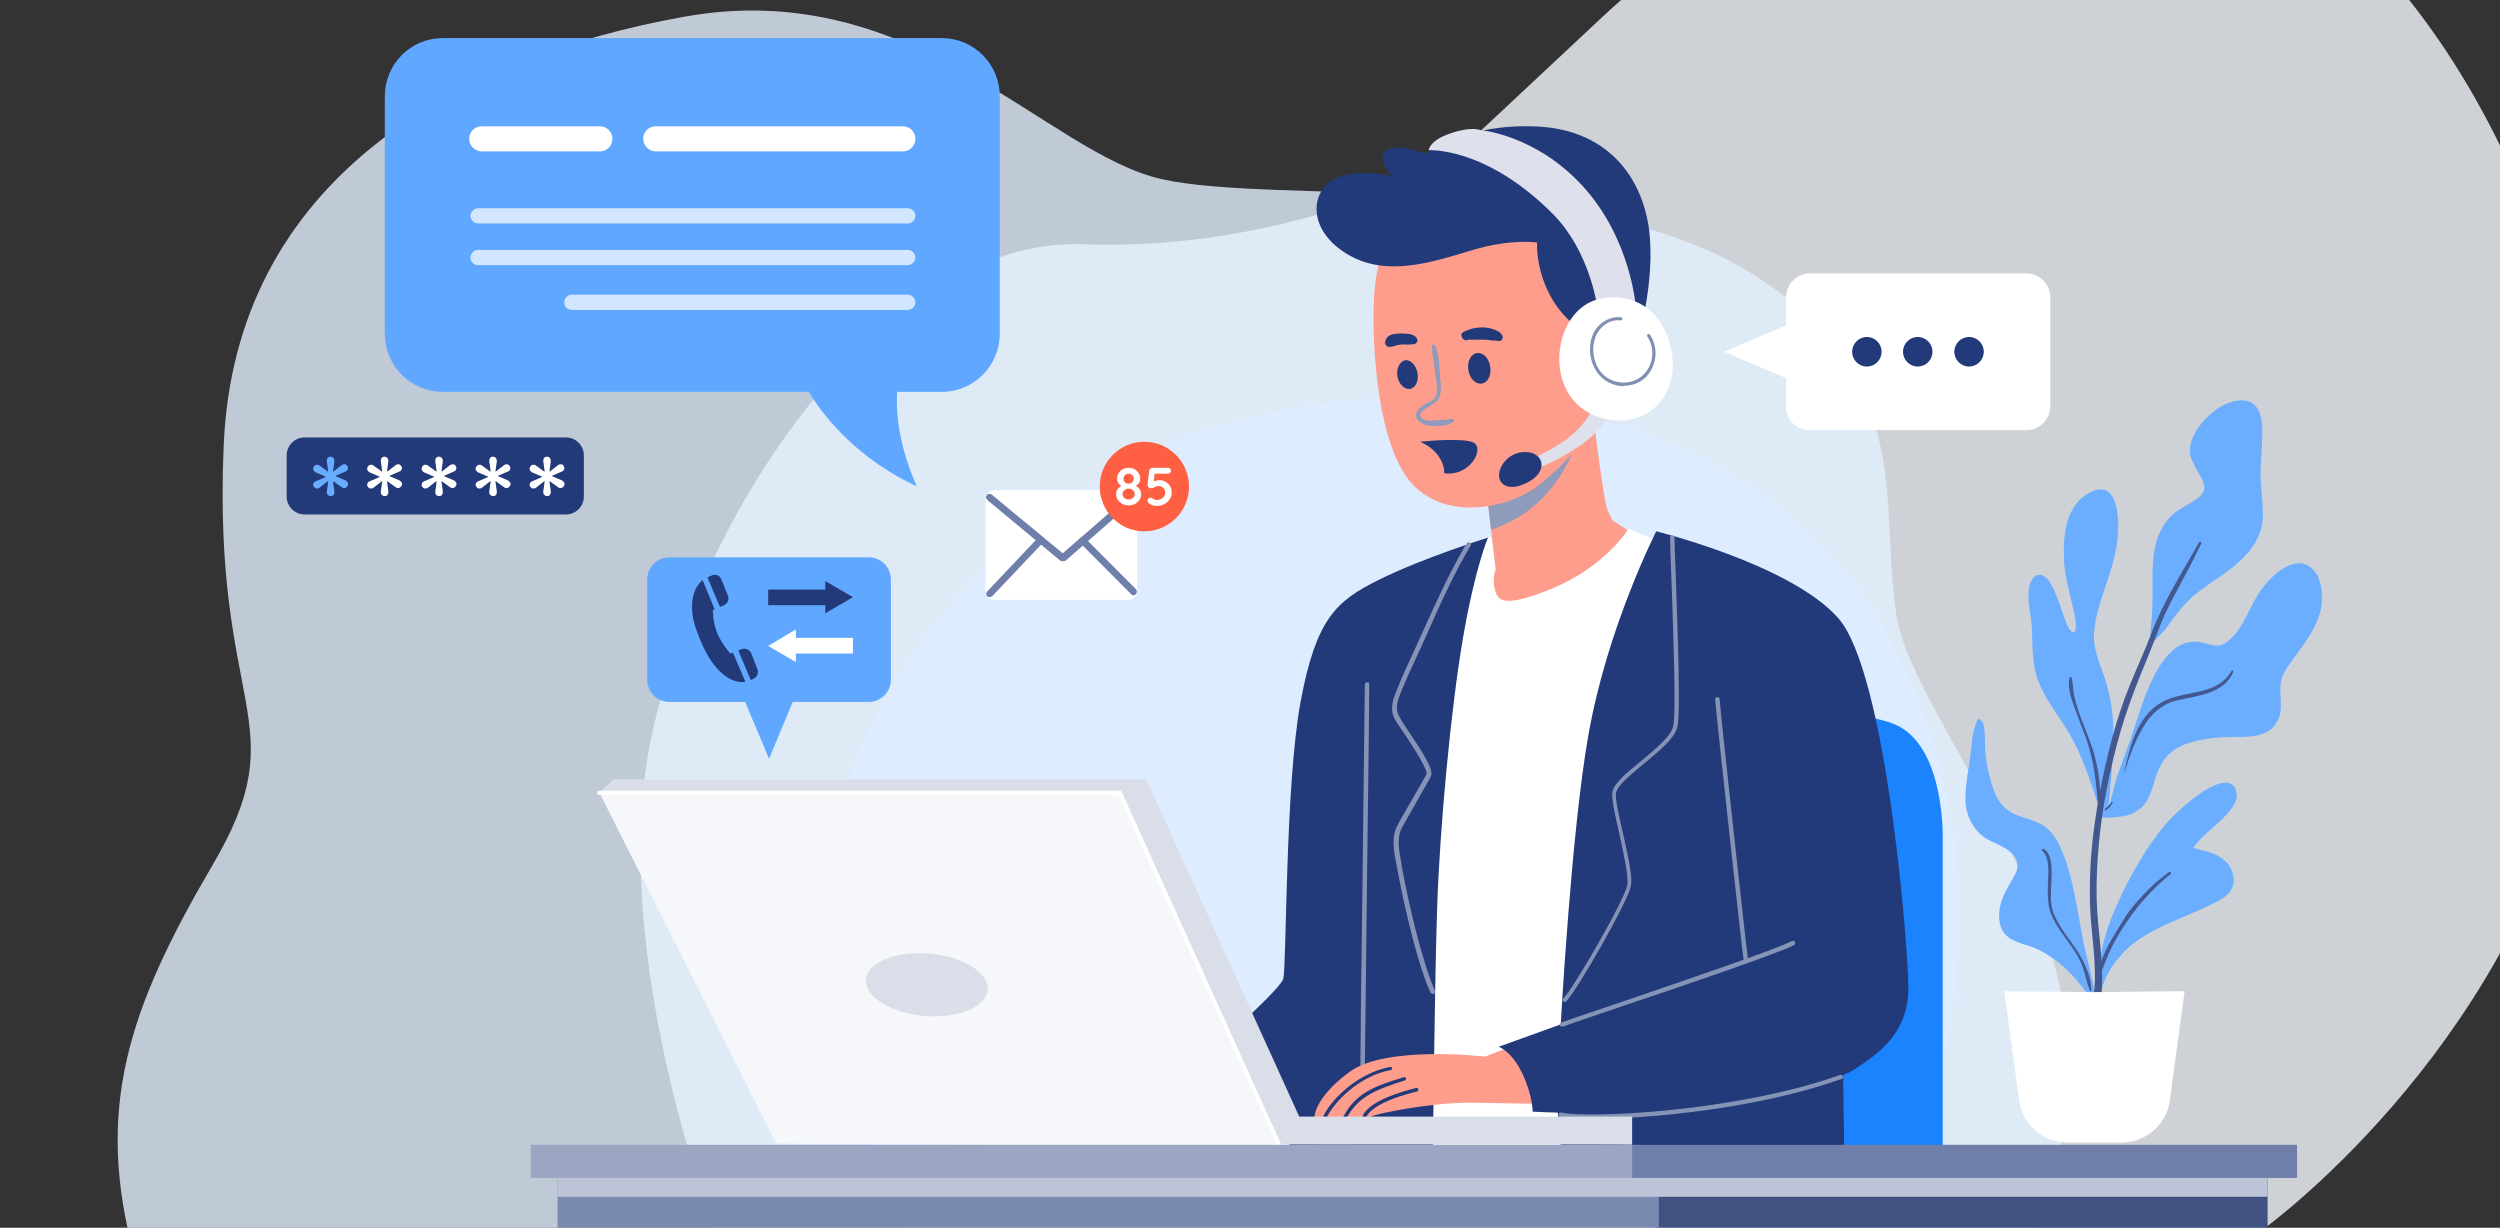 <svg width="281" height="138" viewBox="0 0 281 138" fill="none" xmlns="http://www.w3.org/2000/svg">
<rect x="0" y="0" width="281" height="138" fill="#333333" stroke="none"/>
<g clip-path="url(#clip0_10376_192333)">
<path opacity="0.8" d="M254.28 138.242C254.28 138.242 281.667 118.662 289.542 85.341C297.417 52.021 285.379 11.603 262.556 -8.782C239.784 -29.218 198.653 -15.477 180.395 1.637C162.137 18.75 162.137 18.7 162.137 18.7C162.137 18.7 144.681 28.263 121.858 27.458C99.036 26.602 78.671 57.859 73.304 82.422C67.937 106.985 80.778 139.5 80.778 139.5L254.28 138.242Z" fill="#F5FAFF"/>
<path opacity="0.8" d="M207.77 162.225C207.77 162.225 226.88 151.806 231.846 127.646C236.812 103.486 215.243 81.39 213.187 69.31C211.13 57.23 215.695 42.23 196.584 30.553C177.473 18.875 143.465 23.053 130.574 20.134C117.683 17.265 102.735 -2.718 77.004 1.863C51.272 6.443 26.342 20.184 25.139 50.183C23.884 80.182 33.465 80.987 23.884 97.245C14.354 113.503 10.592 124.727 15.157 141.387C19.721 158.048 29.252 162.628 29.252 162.628L207.77 162.225Z" fill="#E3F0FF"/>
<path d="M211.893 137.84C213.096 136.581 230.502 101.6 211.09 69.537C191.678 37.475 142.973 41.199 123.562 53.732C104.15 66.265 94.67 82.473 92.663 99.536C90.707 116.599 103.749 143.276 103.749 143.276L211.893 137.84Z" fill="#DDECFF"/>
<path d="M97.629 78.898H75.258C73.853 78.898 72.75 77.791 72.75 76.382V65.157C72.75 63.748 73.853 62.641 75.258 62.641H97.629C99.034 62.641 100.137 63.748 100.137 65.157V76.382C100.137 77.791 98.983 78.898 97.629 78.898Z" fill="#60A8FF"/>
<path d="M86.443 85.291L89.955 76.835H82.882L86.443 85.291Z" fill="#60A8FF"/>
<path d="M86.343 68.026H92.764V68.932L95.874 67.12L92.764 65.308V66.264H86.343V68.026Z" fill="#223A7A"/>
<path d="M95.874 71.7H89.453V70.743L86.343 72.606L89.453 74.418V73.461H95.874V71.7Z" fill="white"/>
<path d="M82.381 73.361L82.08 73.462C82.08 73.462 81.127 72.354 80.625 71.197C80.123 69.989 80.123 68.579 80.123 68.579L80.324 68.479L78.97 65.207C78.719 65.408 78.518 65.66 78.318 65.962C77.565 67.271 77.615 69.234 78.418 71.197C79.17 73.16 80.023 74.871 81.528 75.978C82.431 76.633 83.183 76.733 83.785 76.633L82.381 73.361Z" fill="#223A7A"/>
<path d="M83.384 72.958L82.982 73.109L84.387 76.431C84.537 76.381 84.688 76.331 84.788 76.23C85.139 76.029 85.29 75.626 85.139 75.223L84.437 73.411C84.236 73.009 83.785 72.807 83.384 72.958Z" fill="#223A7A"/>
<path d="M80.073 64.654C79.923 64.704 79.722 64.805 79.522 64.905L80.926 68.227L81.377 68.026C81.779 67.875 81.979 67.372 81.829 66.969L81.076 65.107C80.926 64.704 80.475 64.503 80.073 64.654Z" fill="#223A7A"/>
<path d="M218.363 132.202V94.704C218.363 94.704 218.765 84.587 213.498 81.667C208.181 78.748 185.91 80.308 185.91 80.308V132.152H218.363V132.202Z" fill="#1C83FF"/>
<path d="M178.888 45.226C178.888 45.226 180.242 56.601 180.744 57.507C181.245 58.463 181.245 58.463 181.245 58.463L183.854 60.225C183.854 60.225 178.888 67.322 172.768 68.429C166.649 69.587 167.15 65.913 167.15 65.913L168.103 63.95L166.849 53.128C166.849 53.178 177.985 48.044 178.888 45.226Z" fill="#FF9D8C"/>
<path d="M187.114 61.182L183.051 59.42C183.051 59.42 180.443 63.698 174.424 66.165C168.404 68.631 168.304 67.222 168.003 66.165C167.702 65.108 168.103 64 168.103 64L167.652 60.376L165.244 61.182L156.918 128.981L178.386 130.038L187.114 61.182Z" fill="white"/>
<path d="M167.251 60.426C167.251 60.426 165.796 63.798 164.442 71.701C163.087 79.603 161.833 92.941 161.532 102.102C161.231 111.263 161.031 132.201 161.031 132.201C161.031 132.201 134.246 132.201 133.945 132.201C133.644 132.201 131.788 121.883 131.788 121.883C131.788 121.883 143.625 111.716 144.227 110.055C144.629 108.947 144.428 88.361 146.184 78.898C147.939 69.436 150.247 67.523 155.012 65.157C159.977 62.691 167.251 60.426 167.251 60.426Z" fill="#223A7A"/>
<path d="M153.156 120.272C153.306 120.272 153.407 120.172 153.407 120.021C153.407 119.266 153.557 108.696 153.657 98.478C153.808 88.26 153.908 77.69 153.908 76.935C153.908 76.784 153.808 76.684 153.657 76.684C153.507 76.684 153.407 76.784 153.407 76.935C153.407 77.69 153.256 88.26 153.156 98.478C153.005 108.696 152.905 119.266 152.905 120.021C152.905 120.172 153.005 120.272 153.156 120.272Z" fill="#8593B6"/>
<path d="M207.127 117.705L207.328 132.201H175.778C175.778 132.201 174.423 119.92 174.925 118.762C175.477 117.605 207.127 117.705 207.127 117.705Z" fill="#223A7A"/>
<path d="M172.016 57.205C170.712 58.262 168.956 59.067 167.602 59.571L166.849 53.128C166.849 53.128 175.176 49.303 178.035 46.434C177.433 49.705 175.978 54.034 172.016 57.205Z" fill="#8E9BBB"/>
<path d="M157.118 24.085C157.118 24.085 154.962 27.81 154.51 32.441C154.109 37.021 154.51 48.799 158.222 53.782C161.934 58.765 169.759 57.305 173.27 54.285C176.53 51.517 179.69 48.447 180.543 42.407C181.396 36.367 178.787 24.89 171.414 22.525C164.04 20.159 157.118 24.085 157.118 24.085Z" fill="#FF9D8C"/>
<path d="M147.739 125.658C147.739 125.658 148.09 125.658 148.641 125.658C148.792 125.658 148.942 125.658 149.043 125.658C149.594 125.658 150.247 125.608 150.899 125.608C151.049 125.608 151.2 125.608 151.35 125.608C152.002 125.608 152.554 125.658 153.106 125.658C153.206 125.658 153.356 125.658 153.507 125.658C153.557 125.658 153.607 125.658 153.657 125.658C153.958 125.608 154.009 125.558 154.36 125.407C154.761 125.205 160.479 123.947 165.144 123.947C169.759 123.947 173.922 124.299 174.624 123.695C175.326 123.142 175.728 117.253 171.765 116.9L166.9 118.763C166.9 118.763 155.814 117.454 151.701 120.474C147.638 123.444 147.739 125.658 147.739 125.658Z" fill="#FF9D8C"/>
<path d="M153.106 125.608C153.206 125.608 153.356 125.608 153.507 125.608C153.607 125.457 153.808 125.155 153.908 125.054C155.162 123.746 158.172 122.94 159.275 122.689C159.376 122.638 159.426 122.588 159.426 122.437C159.426 122.336 159.325 122.286 159.175 122.286C157.57 122.689 154.159 123.645 153.206 125.306C153.256 125.356 153.156 125.507 153.106 125.608Z" fill="#223A7A"/>
<path d="M150.949 125.608C151.099 125.608 151.25 125.608 151.4 125.608C152.754 123.092 155.012 122.387 157.77 121.481L157.921 121.431C158.021 121.38 158.071 121.28 158.021 121.179C157.971 121.078 157.871 121.028 157.77 121.078L157.62 121.129C154.711 122.035 152.353 122.79 150.949 125.608Z" fill="#223A7A"/>
<path d="M148.641 125.658C148.792 125.658 148.942 125.658 149.093 125.658C149.946 123.896 152.654 120.977 156.316 120.272C156.416 120.272 156.466 120.172 156.466 120.071C156.466 119.97 156.366 119.92 156.266 119.92C152.504 120.625 149.494 123.695 148.641 125.658Z" fill="#223A7A"/>
<path d="M178.085 37.273C178.085 37.273 175.778 36.165 174.173 33.095C172.568 30.025 172.768 27.256 172.768 27.256C172.768 27.256 169.859 26.803 165.495 28.112C161.131 29.421 155.965 31.182 151.601 28.666C147.237 26.149 147.237 22.173 149.394 20.512C151.801 18.649 156.516 19.807 156.516 19.807C156.516 19.807 154.711 18.045 155.664 16.988C156.667 15.931 160.228 17.29 160.228 17.29C160.228 17.29 164.592 13.817 172.818 14.22C181.044 14.623 185.007 20.411 185.459 26.854C185.91 33.296 183.603 39.789 183.603 39.789L178.085 37.273Z" fill="#223A7A"/>
<path d="M161.332 38.833C161.783 39.991 161.783 41.35 161.884 42.558C161.984 43.514 162.134 44.622 161.282 45.276C160.88 45.578 158.874 46.434 159.927 47.088C160.329 47.34 160.981 47.289 161.382 47.239C161.683 47.239 161.984 47.189 162.285 47.189C162.586 47.189 162.937 47.088 163.238 47.088C163.438 47.088 163.489 47.34 163.338 47.44C162.837 47.793 162.034 47.893 161.432 47.893C160.83 47.893 160.429 47.893 159.877 47.591C159.526 47.44 159.225 47.189 159.175 46.786C159.125 46.333 159.476 45.93 159.777 45.679C160.178 45.377 160.63 45.226 161.031 44.974C161.583 44.571 161.532 43.917 161.482 43.313C161.382 41.853 161.031 40.394 160.931 38.884C160.931 38.682 161.282 38.682 161.332 38.833Z" fill="#8E9BBB"/>
<path d="M157.068 42.306C157.219 43.161 157.871 43.816 158.473 43.715C159.125 43.614 159.476 42.809 159.325 41.903C159.175 41.047 158.523 40.393 157.921 40.494C157.319 40.645 156.918 41.45 157.068 42.306Z" fill="#223A7A"/>
<path d="M165.044 41.602C165.194 42.558 165.846 43.212 166.548 43.112C167.251 43.011 167.652 42.155 167.501 41.199C167.351 40.243 166.699 39.588 165.997 39.689C165.294 39.79 164.893 40.645 165.044 41.602Z" fill="#223A7A"/>
<path d="M158.924 38.682C158.423 38.782 157.971 38.682 157.47 38.732C157.369 38.732 157.219 38.782 157.118 38.782C157.018 38.782 157.269 38.782 157.169 38.782H157.118C157.068 38.782 157.018 38.782 156.918 38.833C156.817 38.883 156.717 38.883 156.617 38.933C156.517 38.933 156.416 38.984 156.316 38.984C156.266 38.984 156.216 38.984 156.165 38.984C156.216 38.984 156.216 38.984 156.266 38.984H156.065C155.764 38.933 155.614 38.581 155.714 38.329C155.714 38.229 155.764 38.178 155.814 38.128C155.814 38.078 155.864 38.078 155.864 38.027L155.814 38.078C155.814 38.027 155.864 38.027 155.864 37.977C155.915 37.927 155.915 37.876 155.965 37.876C156.015 37.826 156.065 37.826 156.065 37.776C156.216 37.675 156.366 37.625 156.517 37.574C156.817 37.524 157.118 37.474 157.419 37.474C157.72 37.474 158.021 37.524 158.322 37.524C158.573 37.574 158.874 37.625 159.075 37.826C159.225 37.927 159.325 38.128 159.325 38.329C159.275 38.48 159.125 38.682 158.924 38.682Z" fill="#223A7A"/>
<path d="M164.492 37.323C164.542 37.273 164.642 37.273 164.692 37.222C164.743 37.172 164.893 37.122 164.793 37.172C164.843 37.172 164.893 37.122 164.943 37.122C165.144 37.021 165.345 36.971 165.545 36.92C165.997 36.819 166.498 36.769 167 36.82C167.501 36.87 168.003 37.021 168.454 37.273C168.505 37.323 168.605 37.373 168.655 37.424C168.705 37.474 168.705 37.524 168.755 37.575C168.755 37.575 168.755 37.524 168.705 37.524C168.856 37.625 168.906 37.776 168.906 37.927C168.906 38.078 168.806 38.229 168.705 38.279C168.555 38.38 168.354 38.33 168.204 38.279C168.304 38.279 168.354 38.279 168.454 38.279C168.304 38.279 168.204 38.33 168.053 38.279C168.053 38.279 167.903 38.229 168.003 38.279C168.103 38.279 167.853 38.279 167.853 38.279C167.802 38.279 167.652 38.279 167.853 38.279C167.802 38.279 167.802 38.279 167.752 38.279C167.652 38.279 167.602 38.279 167.501 38.229C167.15 38.179 166.799 38.179 166.498 38.179C166.197 38.179 165.846 38.179 165.545 38.179C165.395 38.179 165.294 38.179 165.144 38.179C165.044 38.179 165.094 38.179 165.144 38.179C165.094 38.179 165.094 38.179 165.044 38.179C164.993 38.179 164.943 38.229 164.893 38.229C164.692 38.33 164.392 38.128 164.341 37.927C164.191 37.675 164.241 37.424 164.492 37.323Z" fill="#223A7A"/>
<path d="M161.984 51.769C161.532 50.812 160.63 50.108 159.626 49.654C160.479 49.554 164.592 49.202 165.646 49.755C166.799 50.41 165.445 53.077 163.037 53.228C162.786 53.228 162.536 53.228 162.335 53.178C162.335 52.725 162.235 52.221 161.984 51.769Z" fill="#223A7A"/>
<path d="M180.994 46.181C180.994 46.181 180.593 47.792 178.185 49.654C175.778 51.517 172.317 52.876 172.317 52.876L172.016 51.668C172.016 51.668 175.577 50.108 177.232 48.396C178.888 46.685 179.088 45.728 179.088 45.728L180.994 46.181Z" fill="#DEE1EB"/>
<path d="M171.615 50.812C169.708 50.712 168.605 52.222 168.505 53.228C168.354 54.235 169.307 55.342 171.464 54.336C174.123 53.128 173.571 50.913 171.615 50.812Z" fill="#223A7A"/>
<path d="M179.49 34.253C179.49 34.253 178.637 28.263 174.674 24.186C167.05 16.435 160.579 16.888 160.579 16.888C160.579 16.888 160.63 15.781 163.087 14.975C165.395 14.17 166.398 14.623 166.398 14.623C166.398 14.623 172.668 15.126 177.985 21.015C183.302 26.904 183.854 34.404 183.854 34.404L179.49 34.253Z" fill="#DEE1EB"/>
<path d="M180.041 33.548C185.057 32.693 187.816 36.618 188.017 40.595C188.217 44.571 185.358 47.541 181.546 47.239C172.919 46.534 173.922 34.555 180.041 33.548Z" fill="white"/>
<path d="M182.549 43.363C183.853 43.363 185.007 42.708 185.609 41.551C186.311 40.292 186.211 38.732 185.458 37.625C185.408 37.524 185.308 37.524 185.208 37.574C185.107 37.625 185.107 37.776 185.158 37.826C185.86 38.833 185.91 40.242 185.308 41.349C184.706 42.406 183.703 43.01 182.449 43.01C181.295 42.96 180.342 42.457 179.74 41.551C179.038 40.494 178.888 39.034 179.339 37.876C179.79 36.668 180.994 35.863 182.148 36.014C182.248 36.014 182.349 35.964 182.349 35.863C182.349 35.762 182.298 35.662 182.198 35.662C180.894 35.511 179.489 36.366 178.988 37.725C178.486 39.034 178.687 40.594 179.439 41.752C180.142 42.759 181.195 43.363 182.449 43.413C182.449 43.363 182.499 43.363 182.549 43.363Z" fill="#818FB3"/>
<path d="M186.161 59.722C186.161 59.722 201.309 63.446 206.626 69.486C211.943 75.526 214.401 105.324 214.501 110.81C214.601 116.347 210.789 118.612 208.482 120.172C206.174 121.733 196.143 124.551 188.017 124.954C179.941 125.357 172.267 124.954 172.267 124.954C172.267 124.954 172.317 123.192 171.063 120.575C169.909 118.159 168.454 117.656 168.454 117.656L175.427 115.139C175.427 115.139 176.63 93.244 178.537 82.623C180.643 70.543 186.161 59.722 186.161 59.722Z" fill="#223A7A"/>
<path d="M161.031 111.717C161.081 111.717 161.081 111.717 161.131 111.717C161.282 111.666 161.332 111.515 161.282 111.364C159.877 108.143 158.372 101.851 157.57 97.422L157.52 97.07C157.269 95.761 156.968 94.15 157.57 93.043C157.871 92.489 158.623 91.231 159.275 90.023C159.978 88.764 160.68 87.607 160.83 87.254C161.181 86.55 160.028 84.738 158.372 82.271C157.921 81.617 157.52 81.013 157.319 80.61C156.717 79.604 157.118 78.647 157.57 77.54L157.72 77.188C158.122 76.181 158.623 75.124 159.075 74.168C159.275 73.765 159.426 73.362 159.626 72.96C159.877 72.406 160.128 71.852 160.379 71.299C161.833 68.027 163.338 64.604 165.294 61.333C165.345 61.232 165.345 61.081 165.194 60.98C165.094 60.93 164.943 60.93 164.843 61.081C162.887 64.403 161.382 67.775 159.877 71.097C159.626 71.651 159.376 72.205 159.125 72.758C158.924 73.161 158.774 73.564 158.573 73.966C158.122 74.973 157.62 75.98 157.219 77.037L157.068 77.389C156.617 78.496 156.115 79.654 156.817 80.912C157.068 81.315 157.47 81.919 157.921 82.573C158.774 83.882 160.579 86.6 160.329 87.053C160.128 87.405 159.476 88.563 158.774 89.771C158.071 90.979 157.369 92.187 157.068 92.791C156.366 94.049 156.667 95.811 156.968 97.17L157.018 97.522C157.319 99.133 158.924 107.388 160.78 111.566C160.88 111.666 160.931 111.717 161.031 111.717Z" fill="#8593B6"/>
<path d="M175.828 112.622C175.878 112.622 175.978 112.622 176.029 112.572C177.232 111.364 182.9 101.499 183.302 99.636C183.553 98.63 182.951 96.063 182.399 93.546C181.947 91.633 181.496 89.62 181.646 89.066C181.847 88.261 183.302 87.053 184.706 85.895C186.412 84.486 188.167 83.077 188.518 81.768C188.92 80.308 188.569 71.047 188.368 64.957C188.268 62.742 188.217 61.031 188.217 60.426C188.217 60.276 188.117 60.175 187.967 60.175C187.816 60.175 187.716 60.276 187.716 60.426C187.716 61.031 187.766 62.792 187.866 65.007C188.067 70.695 188.418 80.258 188.067 81.667C187.766 82.825 186.01 84.234 184.455 85.543C182.9 86.801 181.446 88.009 181.245 88.966C181.095 89.62 181.496 91.482 181.998 93.647C182.499 95.962 183.101 98.63 182.9 99.536C182.499 101.348 176.881 111.062 175.728 112.22C175.627 112.32 175.627 112.471 175.728 112.572C175.728 112.572 175.778 112.622 175.828 112.622Z" fill="#8593B6"/>
<path d="M196.243 108.293C196.393 108.293 196.494 108.142 196.494 107.991C196.293 106.683 193.434 80.61 193.283 78.596C193.283 78.445 193.133 78.345 193.033 78.345C192.882 78.345 192.782 78.496 192.782 78.596C192.932 80.61 195.791 106.683 195.992 107.991C195.992 108.193 196.092 108.293 196.243 108.293Z" fill="#8593B6"/>
<path d="M175.577 115.39C175.627 115.39 175.627 115.39 175.677 115.39C176.33 115.139 179.138 114.182 182.7 112.974C189.923 110.558 199.754 107.186 201.66 106.23C201.76 106.179 201.811 106.028 201.76 105.877C201.71 105.777 201.56 105.726 201.409 105.777C199.553 106.733 189.321 110.206 182.549 112.521C178.988 113.729 176.129 114.686 175.477 114.937C175.326 114.988 175.276 115.139 175.326 115.29C175.377 115.34 175.477 115.39 175.577 115.39Z" fill="#8593B6"/>
<path d="M179.038 125.759C185.358 125.759 197.647 124.602 206.977 121.28C207.128 121.229 207.178 121.078 207.128 120.978C207.077 120.827 206.927 120.776 206.827 120.826C195.039 125.004 178.537 125.709 175.477 125.055C175.326 125.004 175.226 125.105 175.176 125.256C175.126 125.407 175.226 125.508 175.377 125.558C176.029 125.659 177.333 125.759 179.038 125.759Z" fill="#8593B6"/>
<path d="M251.569 63.245C249.613 65.006 247.105 66.114 245.399 68.127C244.697 68.932 244.095 69.738 243.493 70.593C243.042 71.197 241.788 72.204 241.587 72.959C241.487 73.311 241.537 72.858 241.587 72.506V72.456C241.738 70.946 241.888 69.385 241.938 67.825C241.988 66.265 241.888 64.755 241.988 63.194C242.139 61.03 242.791 58.916 244.547 57.557C245.399 56.903 246.503 56.5 247.305 55.745C248.058 55.04 247.757 54.235 247.305 53.48C246.904 52.725 246.403 52.02 246.202 51.215C246.001 50.259 246.352 49.252 246.854 48.447C247.857 46.735 250.165 44.772 252.321 45.024C254.127 45.225 254.328 47.339 254.278 48.799C254.278 50.208 254.127 51.618 254.077 53.027C254.077 54.487 254.328 55.896 254.328 57.356C254.528 59.772 253.375 61.634 251.569 63.245Z" fill="#6BAEFF"/>
<path d="M233.999 85.308C233.448 83.999 232.846 82.791 232.043 81.583C230.99 79.922 229.786 78.362 229.084 76.5C228.381 74.637 228.482 72.624 228.381 70.661C228.331 69.201 227.88 67.792 228.03 66.332C228.08 65.628 228.482 64.52 229.385 64.621C230.087 64.722 230.488 65.577 230.789 66.131C231.241 67.087 231.592 68.144 231.943 69.151C232.093 69.554 232.194 69.956 232.394 70.359C232.495 70.56 232.795 71.114 233.096 71.064C233.598 70.913 233.147 68.849 233.046 68.497C232.645 66.634 232.093 64.923 231.993 63.01C231.893 60.242 232.093 56.92 234.802 55.41C235.504 55.007 236.407 54.756 237.059 55.36C237.711 55.964 237.912 56.97 238.012 57.776C238.313 60.343 237.711 62.759 236.909 65.175C236.257 67.188 235.454 69.201 235.354 71.366C235.303 73.429 236.357 75.241 236.858 77.154C237.661 80.224 237.51 81.885 237.51 82.892C237.51 84.15 237.46 85.358 237.36 86.617C237.26 87.774 237.159 88.932 237.059 90.039C237.009 90.291 237.009 90.492 236.959 90.744C237.41 89.687 237.561 88.479 237.912 87.422C238.564 85.509 239.316 83.697 239.918 81.785C240.42 80.224 240.921 78.614 241.573 77.104C242.225 75.694 242.978 74.184 244.182 73.127C244.884 72.473 245.787 72.121 246.74 72.121C247.342 72.121 247.894 72.322 248.495 72.473C249.198 72.674 249.8 72.574 250.351 72.121C252.308 70.611 252.859 67.943 254.314 66.081C255.367 64.671 257.925 62.255 259.781 63.816C260.785 64.621 261.035 66.232 260.985 67.44C260.935 68.95 260.283 70.359 259.48 71.617C258.628 72.976 257.574 74.184 256.772 75.543C256.32 76.349 256.27 77.154 256.32 78.06C256.37 78.916 256.471 79.771 256.17 80.627C255.267 83.144 252.508 82.791 250.351 82.842C248.847 82.892 247.241 83.093 245.787 83.597C244.132 84.15 243.078 85.258 242.476 86.868C242.025 88.076 241.824 89.385 241.022 90.442C240.62 90.895 240.119 91.247 239.567 91.499C238.714 91.851 236.156 92.053 236.156 91.801C236.106 90.996 235.705 90.19 235.504 89.435C235.053 88.026 234.551 86.667 233.999 85.308Z" fill="#6BAEFF"/>
<path d="M221.423 85.29C221.624 83.831 221.624 82.27 222.276 80.912C222.326 80.811 222.476 80.811 222.527 80.861C223.028 81.113 223.028 81.918 223.078 82.421C223.128 83.227 223.078 84.032 223.179 84.838C223.329 86.247 223.68 87.707 224.182 89.015C224.734 90.525 225.787 91.381 227.292 91.834C228.245 92.136 229.198 92.388 230 93.042C230.703 93.596 231.204 94.401 231.605 95.257C232.609 97.522 233.11 100.038 233.562 102.505C233.863 104.115 234.113 105.776 234.515 107.387C234.916 108.998 235.317 110.608 235.568 112.269C235.618 112.37 235.668 112.42 235.668 112.521C235.769 112.773 235.367 112.924 235.267 112.672C233.712 110.256 231.806 108.092 229.198 106.783C228.044 106.179 226.489 106.078 225.486 105.122C224.734 104.417 224.633 103.31 224.734 102.354C224.884 101.095 225.486 100.038 226.138 98.931C226.489 98.327 226.89 97.673 226.74 96.968C226.589 96.263 226.038 95.76 225.486 95.408C224.433 94.753 223.128 94.451 222.276 93.445C221.473 92.539 221.022 91.431 220.921 90.223C220.871 88.613 221.172 86.901 221.423 85.29Z" fill="#6BAEFF"/>
<path d="M242.641 93.596C243.995 91.834 245.7 90.274 247.556 89.015C248.559 88.361 250.917 87.052 251.368 89.015C251.669 90.173 250.516 91.28 249.813 92.035C248.71 93.092 247.406 94.049 246.503 95.307C247.656 95.659 248.86 95.76 249.864 96.565C251.067 97.522 251.569 99.334 250.415 100.491C249.864 101.045 249.061 101.397 248.359 101.75C247.406 102.203 246.503 102.605 245.55 103.008C243.493 103.864 241.387 104.77 239.631 106.179C237.825 107.639 236.17 110.055 236.019 112.42C236.019 112.622 236.07 112.42 235.969 112.32C235.919 112.37 235.668 112.269 235.668 112.118C235.719 108.645 236.32 105.323 237.775 102.102C239.029 99.183 240.684 96.163 242.641 93.596Z" fill="#6BAEFF"/>
<path d="M247.406 61.131C246.653 62.691 245.851 64.251 244.998 65.812C244.195 67.272 243.393 68.781 242.791 70.342C242.039 72.305 241.286 74.218 240.484 76.13C239.681 78.144 238.929 80.207 238.327 82.271C237.173 86.348 236.32 90.526 235.919 94.754C235.719 96.918 235.618 99.032 235.668 101.196C235.719 102.857 235.919 104.569 236.07 106.23C236.22 107.991 236.371 109.753 236.22 111.464C236.12 112.924 235.869 114.686 234.715 115.692C234.515 115.894 234.164 115.642 234.314 115.39C235.668 112.622 235.568 109.602 235.317 106.632C235.167 104.971 234.966 103.31 234.916 101.649C234.866 99.535 234.916 97.421 235.117 95.307C235.518 91.18 236.32 87.103 237.374 83.076C237.926 81.013 238.578 78.999 239.38 77.036C240.183 75.073 241.086 73.11 241.838 71.147C243.192 67.523 245.299 64.352 247.155 60.98C247.255 60.779 247.506 60.929 247.406 61.131Z" fill="#43588E"/>
<path d="M235.819 90.626C235.618 88.008 235.367 85.492 234.465 82.975C234.063 81.817 233.562 80.66 233.16 79.502C232.809 78.546 232.358 77.187 232.609 76.18C232.659 76.079 232.809 76.079 232.859 76.18C233.01 76.784 233.01 77.438 233.11 78.042C233.211 78.646 233.411 79.2 233.562 79.754C233.963 80.962 234.465 82.119 234.916 83.327C235.769 85.643 236.22 88.21 236.02 90.676C236.02 90.726 235.869 90.726 235.819 90.626Z" fill="#43588E"/>
<path d="M251.017 75.526C249.964 78.043 246.854 78.194 244.597 78.747C242.992 79.15 241.788 80.257 240.935 81.667C239.982 83.227 239.33 85.039 238.828 86.75H238.778C239.43 83.73 240.333 80.106 243.443 78.697C245.951 77.59 249.211 78.143 250.817 75.425C250.817 75.274 251.067 75.375 251.017 75.526Z" fill="#43588E"/>
<path d="M237.474 90.224C237.374 90.375 237.223 90.576 237.123 90.727C237.073 90.828 236.973 90.878 236.922 90.928C236.822 90.979 236.722 91.079 236.621 91.079C236.571 91.079 236.521 91.029 236.571 90.979C236.621 90.878 236.722 90.828 236.772 90.777C236.822 90.727 236.922 90.626 236.973 90.576C237.123 90.425 237.273 90.274 237.374 90.123C237.474 90.173 237.524 90.173 237.474 90.224Z" fill="#43588E"/>
<path d="M243.995 98.227C242.189 99.686 240.534 101.448 239.23 103.361C238.578 104.267 238.026 105.223 237.474 106.23C236.922 107.287 236.521 108.445 236.07 109.552C236.019 109.653 235.869 109.653 235.869 109.552C236.12 107.186 237.625 105.173 238.828 103.16C239.43 102.153 240.233 101.297 241.035 100.441C241.888 99.535 242.791 98.73 243.794 98.025C243.945 97.925 244.095 98.126 243.995 98.227Z" fill="#43588E"/>
<path d="M229.699 95.407C230.552 95.911 230.602 97.27 230.602 98.125C230.652 99.786 230.201 101.397 230.953 102.957C231.605 104.417 232.659 105.625 233.511 106.934C234.314 108.192 235.066 109.803 235.066 111.313C235.066 111.413 234.916 111.464 234.916 111.363C234.615 110.658 234.464 109.903 234.264 109.199C234.013 108.393 233.662 107.638 233.21 106.934C232.408 105.675 231.405 104.568 230.753 103.209C230.05 101.8 230.151 100.39 230.201 98.88C230.251 97.924 230.351 96.313 229.549 95.609C229.398 95.558 229.549 95.357 229.699 95.407Z" fill="#43588E"/>
<path d="M235.468 111.514C238.929 111.463 245.55 111.413 245.55 111.413L243.895 123.644C243.543 126.412 241.186 128.426 238.427 128.426H235.568H235.267H232.408C229.649 128.426 227.292 126.362 226.941 123.644L225.285 111.413C225.386 111.463 232.007 111.463 235.468 111.514Z" fill="white"/>
<path d="M67.383 89.117L87.246 128.528L145.08 128.931L127.223 88.513L67.383 89.117Z" fill="#F6F7FA"/>
<path d="M183.452 128.679V125.508H146.033L128.828 87.606H68.938L67.433 89.066H125.869L143.776 128.628C143.776 128.679 183.452 128.578 183.452 128.679Z" fill="#D9DEE8"/>
<path d="M97.428 110.86C98.081 112.823 101.642 114.333 105.354 114.233C109.065 114.132 111.573 112.471 110.921 110.508C110.269 108.545 106.708 107.035 102.996 107.136C99.234 107.236 96.776 108.897 97.428 110.86Z" fill="#D9DEE8"/>
<path d="M143.776 128.931C143.826 128.931 143.826 128.931 143.876 128.931C144.027 128.88 144.077 128.729 143.976 128.578L126.019 88.865H67.383C67.232 88.865 67.132 88.966 67.132 89.117C67.132 89.268 67.232 89.369 67.383 89.369H125.718L143.575 128.78C143.575 128.88 143.676 128.931 143.776 128.931Z" fill="white"/>
<path d="M186.06 131.698H254.879V147H186.06V131.698Z" fill="#3F5282"/>
<path d="M62.668 131.698H186.462V147H62.668V131.698Z" fill="#7A89AF"/>
<path d="M186.06 131.698H186.462H254.879V134.517H186.462H186.06H62.668V131.698H186.06Z" fill="#BDC4D7"/>
<path d="M183.051 128.679H258.19V132.403H183.051V128.679Z" fill="#6F7FA9"/>
<path d="M59.658 128.679H183.452V132.403H59.658V128.679Z" fill="#9CA6C3"/>
<path d="M203.416 48.346H227.743C229.248 48.346 230.452 47.138 230.452 45.628V33.447C230.452 31.938 229.248 30.73 227.743 30.73H203.466C201.961 30.73 200.757 31.938 200.757 33.447V45.628C200.707 47.138 201.911 48.346 203.416 48.346Z" fill="white"/>
<path d="M193.785 39.538L202.914 35.662V43.413L193.785 39.538Z" fill="white"/>
<path d="M221.323 41.199C220.409 41.199 219.667 40.455 219.667 39.538C219.667 38.621 220.409 37.877 221.323 37.877C222.237 37.877 222.978 38.621 222.978 39.538C222.978 40.455 222.237 41.199 221.323 41.199Z" fill="#223A7A"/>
<path d="M215.554 41.199C214.64 41.199 213.899 40.455 213.899 39.538C213.899 38.621 214.64 37.877 215.554 37.877C216.469 37.877 217.21 38.621 217.21 39.538C217.21 40.455 216.469 41.199 215.554 41.199Z" fill="#223A7A"/>
<path d="M209.836 41.199C208.922 41.199 208.181 40.455 208.181 39.538C208.181 38.621 208.922 37.877 209.836 37.877C210.75 37.877 211.491 38.621 211.491 39.538C211.491 40.455 210.75 41.199 209.836 41.199Z" fill="#223A7A"/>
<path d="M49.772 4.281H105.851C109.462 4.281 112.372 7.201 112.372 10.825V37.501C112.372 41.125 109.462 44.045 105.851 44.045H100.835C100.684 46.461 101.036 50.085 103.042 54.665C96.571 51.645 92.809 47.165 90.903 44.045H49.772C46.161 44.045 43.252 41.125 43.252 37.501V10.825C43.252 7.201 46.161 4.281 49.772 4.281Z" fill="#60A8FF"/>
<path d="M73.698 17.016H101.487C102.239 17.016 102.891 16.412 102.891 15.607C102.891 14.852 102.289 14.197 101.487 14.197H73.698C72.946 14.197 72.294 14.801 72.294 15.607C72.294 16.362 72.946 17.016 73.698 17.016Z" fill="white"/>
<path d="M53.735 25.119H102.039C102.49 25.119 102.891 24.717 102.891 24.264C102.891 23.811 102.49 23.408 102.039 23.408H53.735C53.283 23.408 52.882 23.811 52.882 24.264C52.882 24.717 53.283 25.119 53.735 25.119Z" fill="#D2E6FF"/>
<path d="M53.735 29.8H102.039C102.49 29.8 102.891 29.398 102.891 28.945C102.891 28.491 102.49 28.089 102.039 28.089H53.735C53.283 28.089 52.882 28.491 52.882 28.945C52.882 29.448 53.283 29.8 53.735 29.8Z" fill="#D2E6FF"/>
<path d="M64.269 34.833H102.039C102.49 34.833 102.891 34.431 102.891 33.978C102.891 33.525 102.49 33.122 102.039 33.122H64.269C63.817 33.122 63.416 33.525 63.416 33.978C63.416 34.481 63.817 34.833 64.269 34.833Z" fill="#D2E6FF"/>
<path d="M54.136 17.016H67.428C68.181 17.016 68.833 16.412 68.833 15.607C68.833 14.852 68.231 14.197 67.428 14.197H54.136C53.384 14.197 52.732 14.801 52.732 15.607C52.732 16.362 53.384 17.016 54.136 17.016Z" fill="white"/>
<path d="M126.822 67.422H111.774C111.222 67.422 110.771 66.969 110.771 66.416V56.097C110.771 55.544 111.222 55.091 111.774 55.091H126.822C127.374 55.091 127.825 55.544 127.825 56.097V66.416C127.825 66.969 127.424 67.422 126.822 67.422Z" fill="white"/>
<path d="M119.398 63.094C119.298 63.094 119.248 63.044 119.148 62.994L110.972 56.199C110.821 56.048 110.771 55.846 110.921 55.645C111.072 55.494 111.273 55.444 111.473 55.595L119.449 62.188L127.223 55.444C127.374 55.293 127.625 55.343 127.775 55.494C127.926 55.645 127.875 55.897 127.725 56.048L119.75 63.044C119.599 63.044 119.499 63.094 119.398 63.094Z" fill="#6F7FA9"/>
<path d="M111.222 67.121C111.122 67.121 111.022 67.071 110.972 67.02C110.821 66.869 110.821 66.618 110.972 66.467L116.69 60.427C116.84 60.276 117.091 60.276 117.242 60.427C117.392 60.578 117.392 60.829 117.242 60.98L111.523 67.02C111.423 67.071 111.323 67.121 111.222 67.121Z" fill="#6F7FA9"/>
<path d="M127.424 66.92C127.324 66.92 127.223 66.87 127.173 66.82L121.405 61.031C121.254 60.88 121.254 60.629 121.405 60.477C121.555 60.327 121.806 60.327 121.956 60.477L127.675 66.216C127.825 66.367 127.825 66.618 127.675 66.769C127.574 66.87 127.524 66.92 127.424 66.92Z" fill="#6F7FA9"/>
<path d="M128.628 59.722C131.398 59.722 133.644 57.468 133.644 54.689C133.644 51.909 131.398 49.655 128.628 49.655C125.857 49.655 123.612 51.909 123.612 54.689C123.612 57.468 125.857 59.722 128.628 59.722Z" fill="#FF5F42"/>
<path d="M127.537 54.663L127.525 54.524C127.677 54.592 127.81 54.681 127.922 54.79C128.034 54.898 128.121 55.017 128.181 55.146C128.241 55.275 128.271 55.408 128.271 55.545C128.271 55.774 128.207 55.986 128.078 56.179C127.954 56.368 127.786 56.521 127.573 56.638C127.36 56.751 127.123 56.807 126.863 56.807C126.602 56.807 126.365 56.751 126.152 56.638C125.94 56.521 125.769 56.368 125.641 56.179C125.516 55.986 125.454 55.774 125.454 55.545C125.454 55.359 125.492 55.2 125.568 55.068C125.649 54.931 125.747 54.816 125.863 54.723C125.984 54.631 126.102 54.554 126.219 54.494L126.17 54.663C126.07 54.623 125.972 54.566 125.875 54.494C125.783 54.417 125.707 54.321 125.647 54.204C125.587 54.087 125.556 53.95 125.556 53.793C125.556 53.568 125.615 53.364 125.731 53.183C125.847 52.998 126.004 52.851 126.2 52.742C126.401 52.633 126.622 52.579 126.863 52.579C127.107 52.579 127.326 52.633 127.519 52.742C127.715 52.851 127.872 52.998 127.988 53.183C128.105 53.364 128.163 53.568 128.163 53.793C128.163 53.966 128.129 54.111 128.06 54.228C127.992 54.345 127.91 54.437 127.814 54.506C127.717 54.574 127.625 54.627 127.537 54.663ZM126.279 53.805C126.279 53.914 126.303 54.011 126.351 54.095C126.403 54.18 126.473 54.248 126.562 54.3C126.65 54.349 126.75 54.373 126.863 54.373C126.975 54.373 127.073 54.349 127.158 54.3C127.246 54.248 127.314 54.18 127.362 54.095C127.414 54.011 127.44 53.914 127.44 53.805C127.44 53.644 127.384 53.511 127.272 53.407C127.164 53.298 127.027 53.243 126.863 53.243C126.694 53.243 126.554 53.298 126.441 53.407C126.333 53.511 126.279 53.644 126.279 53.805ZM126.863 56.143C127.055 56.143 127.218 56.084 127.35 55.968C127.483 55.847 127.549 55.702 127.549 55.533C127.549 55.416 127.519 55.311 127.458 55.219C127.398 55.126 127.316 55.053 127.212 55.001C127.107 54.945 126.991 54.917 126.863 54.917C126.734 54.917 126.618 54.945 126.513 55.001C126.409 55.053 126.327 55.126 126.267 55.219C126.206 55.311 126.176 55.416 126.176 55.533C126.176 55.702 126.243 55.847 126.375 55.968C126.507 56.084 126.67 56.143 126.863 56.143Z" fill="white"/>
<path d="M130.046 56.867C129.898 56.867 129.739 56.845 129.571 56.801C129.402 56.753 129.264 56.684 129.155 56.596C129.103 56.551 129.061 56.495 129.029 56.427C129.001 56.354 128.987 56.286 128.987 56.221C128.987 56.153 129.015 56.088 129.071 56.028C129.131 55.968 129.215 55.937 129.324 55.937C129.396 55.937 129.486 55.976 129.595 56.052C129.659 56.092 129.729 56.129 129.805 56.161C129.882 56.193 129.96 56.209 130.04 56.209C130.209 56.209 130.363 56.171 130.504 56.094C130.648 56.018 130.762 55.915 130.847 55.786C130.935 55.657 130.979 55.519 130.979 55.37C130.979 55.217 130.943 55.086 130.871 54.977C130.802 54.868 130.71 54.784 130.594 54.723C130.481 54.663 130.359 54.633 130.227 54.633C130.102 54.633 129.994 54.653 129.902 54.693C129.809 54.733 129.725 54.776 129.649 54.82C129.573 54.86 129.496 54.88 129.42 54.88C129.288 54.88 129.189 54.852 129.125 54.796C129.061 54.735 129.021 54.665 129.005 54.584C128.989 54.504 128.985 54.431 128.993 54.367L129.179 52.869C129.195 52.785 129.235 52.716 129.3 52.664C129.368 52.607 129.448 52.579 129.54 52.579H131.28C131.376 52.579 131.457 52.611 131.521 52.676C131.585 52.74 131.617 52.821 131.617 52.917C131.617 53.01 131.585 53.089 131.521 53.153C131.457 53.213 131.376 53.243 131.28 53.243H129.727L129.793 53.189L129.631 54.446L129.552 54.216C129.577 54.176 129.629 54.137 129.709 54.101C129.789 54.065 129.882 54.035 129.986 54.011C130.09 53.982 130.193 53.968 130.293 53.968C130.562 53.968 130.802 54.031 131.015 54.156C131.228 54.276 131.394 54.444 131.515 54.657C131.639 54.866 131.701 55.104 131.701 55.37C131.701 55.579 131.657 55.774 131.569 55.956C131.481 56.137 131.358 56.296 131.202 56.433C131.049 56.569 130.873 56.676 130.672 56.753C130.475 56.829 130.267 56.867 130.046 56.867Z" fill="white"/>
<path d="M34.226 57.825H63.62C64.723 57.825 65.626 56.919 65.626 55.812V51.181C65.626 50.074 64.723 49.168 63.62 49.168H34.226C33.123 49.168 32.22 50.074 32.22 51.181V55.812C32.22 56.919 33.123 57.825 34.226 57.825Z" fill="#223A7A"/>
<path d="M61.513 55.761C61.663 55.761 61.764 55.711 61.814 55.61C61.914 55.51 61.914 55.409 61.914 55.258L61.764 54.151C61.764 54.1 61.764 54.1 61.764 54.1H61.814L62.717 54.755C62.817 54.855 62.968 54.855 63.068 54.855C63.168 54.855 63.269 54.755 63.369 54.654C63.469 54.503 63.469 54.352 63.419 54.251C63.369 54.151 63.269 54.05 63.168 54L62.115 53.547C62.065 53.547 62.065 53.547 62.065 53.496C62.065 53.496 62.065 53.446 62.115 53.446L63.168 52.993C63.319 52.943 63.369 52.842 63.419 52.741C63.469 52.641 63.419 52.49 63.369 52.389C63.319 52.288 63.218 52.188 63.068 52.188C62.968 52.188 62.817 52.188 62.717 52.288L61.814 52.993C61.764 52.993 61.764 52.993 61.764 52.993V52.943L61.914 51.835C61.914 51.684 61.864 51.584 61.814 51.483C61.714 51.382 61.613 51.332 61.463 51.332C61.312 51.332 61.212 51.382 61.162 51.483C61.062 51.584 61.062 51.684 61.062 51.835L61.212 52.943C61.212 52.993 61.212 52.993 61.212 52.993H61.162L60.259 52.339C60.159 52.238 60.008 52.238 59.908 52.238C59.757 52.238 59.707 52.339 59.607 52.439C59.507 52.59 59.507 52.741 59.557 52.842C59.607 52.943 59.707 53.043 59.807 53.094L60.861 53.547C60.911 53.547 60.911 53.547 60.911 53.597C60.911 53.597 60.911 53.647 60.861 53.647L59.807 54.1C59.657 54.151 59.607 54.251 59.557 54.352C59.507 54.453 59.507 54.604 59.607 54.704C59.657 54.805 59.757 54.906 59.908 54.906C60.058 54.906 60.159 54.906 60.259 54.805L61.162 54.1C61.212 54.1 61.212 54.1 61.212 54.1V54.151L61.062 55.258C61.062 55.409 61.062 55.51 61.162 55.61C61.262 55.711 61.362 55.761 61.513 55.761Z" fill="white"/>
<path d="M55.444 55.761C55.594 55.761 55.694 55.711 55.745 55.61C55.845 55.51 55.845 55.409 55.845 55.258L55.694 54.151C55.694 54.1 55.694 54.1 55.694 54.1H55.745L56.647 54.755C56.748 54.855 56.898 54.855 56.998 54.855C57.099 54.855 57.199 54.755 57.3 54.654C57.4 54.503 57.4 54.352 57.35 54.251C57.3 54.151 57.199 54.05 57.099 54L56.045 53.547C55.995 53.547 55.995 53.547 55.995 53.496C55.995 53.496 55.995 53.446 56.045 53.446L57.099 52.993C57.249 52.943 57.3 52.842 57.35 52.741C57.4 52.641 57.35 52.49 57.3 52.389C57.199 52.288 57.149 52.188 56.998 52.188C56.898 52.188 56.748 52.188 56.647 52.288L55.745 52.993C55.694 52.993 55.694 52.993 55.694 52.993V52.943L55.845 51.835C55.845 51.684 55.795 51.584 55.745 51.483C55.644 51.382 55.544 51.332 55.393 51.332C55.243 51.332 55.143 51.382 55.092 51.483C54.992 51.584 54.992 51.684 54.992 51.835L55.143 52.943C55.143 52.993 55.143 52.993 55.143 52.993H55.092L54.19 52.339C54.089 52.238 53.939 52.238 53.838 52.238C53.688 52.238 53.638 52.339 53.538 52.439C53.437 52.59 53.437 52.741 53.487 52.842C53.538 52.943 53.638 53.043 53.738 53.094L54.791 53.547C54.842 53.547 54.842 53.547 54.842 53.597C54.842 53.597 54.842 53.647 54.791 53.647L53.738 54.1C53.588 54.151 53.538 54.251 53.487 54.352C53.437 54.453 53.437 54.604 53.538 54.704C53.588 54.805 53.688 54.906 53.838 54.906C53.989 54.906 54.089 54.906 54.19 54.805L55.092 54.1C55.143 54.1 55.143 54.1 55.143 54.1V54.151L54.992 55.258C54.992 55.409 54.992 55.51 55.092 55.61C55.193 55.711 55.293 55.761 55.444 55.761Z" fill="white"/>
<path d="M49.374 55.761C49.525 55.761 49.625 55.711 49.675 55.61C49.776 55.51 49.776 55.409 49.776 55.258L49.625 54.151C49.625 54.1 49.625 54.1 49.625 54.1H49.675L50.578 54.755C50.678 54.855 50.829 54.855 50.929 54.855C51.029 54.855 51.13 54.755 51.23 54.654C51.331 54.503 51.33 54.352 51.28 54.251C51.23 54.151 51.13 54.05 51.029 54L49.976 53.547C49.926 53.547 49.926 53.547 49.926 53.496C49.926 53.496 49.926 53.446 49.976 53.446L51.029 52.993C51.18 52.943 51.23 52.842 51.28 52.741C51.33 52.641 51.28 52.49 51.23 52.389C51.18 52.288 51.08 52.188 50.929 52.188C50.829 52.188 50.678 52.188 50.578 52.288L49.675 52.993C49.625 52.993 49.625 52.993 49.625 52.993V52.943L49.776 51.835C49.776 51.684 49.725 51.584 49.675 51.483C49.575 51.382 49.474 51.332 49.324 51.332C49.174 51.332 49.073 51.382 49.023 51.483C48.923 51.584 48.923 51.684 48.923 51.835L49.073 52.943C49.073 52.993 49.073 52.993 49.073 52.993H49.023L48.12 52.339C48.02 52.238 47.869 52.238 47.769 52.238C47.619 52.238 47.569 52.339 47.468 52.439C47.368 52.59 47.368 52.741 47.418 52.842C47.468 52.943 47.569 53.043 47.669 53.094L48.722 53.547C48.772 53.547 48.772 53.547 48.772 53.597C48.772 53.597 48.772 53.647 48.722 53.647L47.669 54.1C47.518 54.151 47.468 54.251 47.418 54.352C47.368 54.453 47.368 54.604 47.468 54.704C47.518 54.805 47.619 54.906 47.769 54.906C47.92 54.906 48.02 54.906 48.12 54.805L49.023 54.1C49.073 54.1 49.073 54.1 49.073 54.1V54.151L48.923 55.258C48.923 55.409 48.923 55.51 49.023 55.61C49.073 55.711 49.224 55.761 49.374 55.761Z" fill="white"/>
<path d="M43.255 55.761C43.405 55.761 43.506 55.711 43.556 55.61C43.656 55.51 43.656 55.409 43.656 55.258L43.506 54.151C43.506 54.1 43.506 54.1 43.506 54.1H43.556L44.459 54.755C44.559 54.855 44.709 54.855 44.81 54.855C44.91 54.855 45.01 54.755 45.111 54.654C45.211 54.503 45.211 54.352 45.161 54.251C45.111 54.151 45.01 54.05 44.91 54L43.857 53.547C43.807 53.547 43.807 53.547 43.807 53.496C43.807 53.496 43.807 53.446 43.857 53.446L44.91 52.993C45.061 52.943 45.111 52.842 45.161 52.741C45.211 52.641 45.161 52.49 45.111 52.389C45.01 52.288 44.96 52.188 44.81 52.188C44.709 52.188 44.559 52.188 44.459 52.288L43.556 52.993C43.506 52.993 43.506 52.993 43.506 52.993V52.943L43.656 51.835C43.656 51.684 43.606 51.584 43.556 51.483C43.456 51.382 43.355 51.332 43.205 51.332C43.054 51.332 42.954 51.382 42.904 51.483C42.803 51.584 42.803 51.684 42.803 51.835L42.954 52.943C42.954 52.993 42.954 52.993 42.954 52.993H42.904L42.001 52.339C41.901 52.238 41.75 52.238 41.65 52.238C41.499 52.238 41.449 52.339 41.349 52.439C41.248 52.59 41.248 52.741 41.299 52.842C41.349 52.943 41.449 53.043 41.549 53.094L42.603 53.547C42.653 53.547 42.653 53.547 42.653 53.597C42.653 53.597 42.653 53.647 42.603 53.647L41.549 54.1C41.399 54.151 41.349 54.251 41.299 54.352C41.248 54.453 41.248 54.604 41.349 54.704C41.399 54.805 41.499 54.906 41.65 54.906C41.8 54.906 41.901 54.906 42.001 54.805L42.904 54.1C42.954 54.1 42.954 54.1 42.954 54.1V54.151L42.803 55.258C42.803 55.409 42.803 55.51 42.904 55.61C43.004 55.711 43.104 55.761 43.255 55.761Z" fill="white"/>
<path d="M37.185 55.761C37.336 55.761 37.436 55.711 37.486 55.61C37.587 55.51 37.587 55.409 37.587 55.258L37.436 54.151C37.436 54.1 37.436 54.1 37.436 54.1H37.486L38.389 54.755C38.49 54.855 38.64 54.855 38.74 54.855C38.841 54.855 38.941 54.755 39.041 54.654C39.142 54.503 39.142 54.352 39.092 54.251C39.041 54.151 38.941 54.05 38.841 54L37.787 53.547C37.737 53.547 37.737 53.547 37.737 53.496C37.737 53.496 37.737 53.446 37.787 53.446L38.841 52.993C38.991 52.943 39.041 52.842 39.092 52.741C39.142 52.641 39.092 52.49 39.041 52.389C38.991 52.288 38.891 52.188 38.74 52.188C38.64 52.188 38.49 52.188 38.389 52.288L37.486 52.993C37.436 52.993 37.436 52.993 37.436 52.993V52.943L37.587 51.835C37.587 51.684 37.537 51.584 37.486 51.483C37.386 51.382 37.286 51.332 37.135 51.332C36.985 51.332 36.885 51.382 36.834 51.483C36.734 51.584 36.734 51.684 36.734 51.835L36.885 52.943C36.885 52.993 36.885 52.993 36.885 52.993H36.834L35.931 52.339C35.831 52.238 35.681 52.238 35.58 52.238C35.43 52.238 35.38 52.339 35.279 52.439C35.179 52.59 35.179 52.741 35.229 52.842C35.279 52.943 35.38 53.043 35.48 53.094L36.533 53.547C36.584 53.547 36.584 53.547 36.584 53.597C36.584 53.597 36.584 53.647 36.533 53.647L35.48 54.1C35.33 54.151 35.279 54.251 35.229 54.352C35.179 54.453 35.179 54.604 35.279 54.704C35.33 54.805 35.43 54.906 35.58 54.906C35.731 54.906 35.831 54.906 35.931 54.805L36.834 54.1C36.885 54.1 36.885 54.1 36.885 54.1V54.151L36.734 55.258C36.734 55.409 36.734 55.51 36.834 55.61C36.935 55.711 37.035 55.761 37.185 55.761Z" fill="#67ACFF"/>
</g>
<defs>
<clipPath id="clip0_10376_192333">
<rect width="281" height="138" rx="6" transform="matrix(-1 0 0 1 281 0)" fill="white"/>
</clipPath>
</defs>
</svg>

